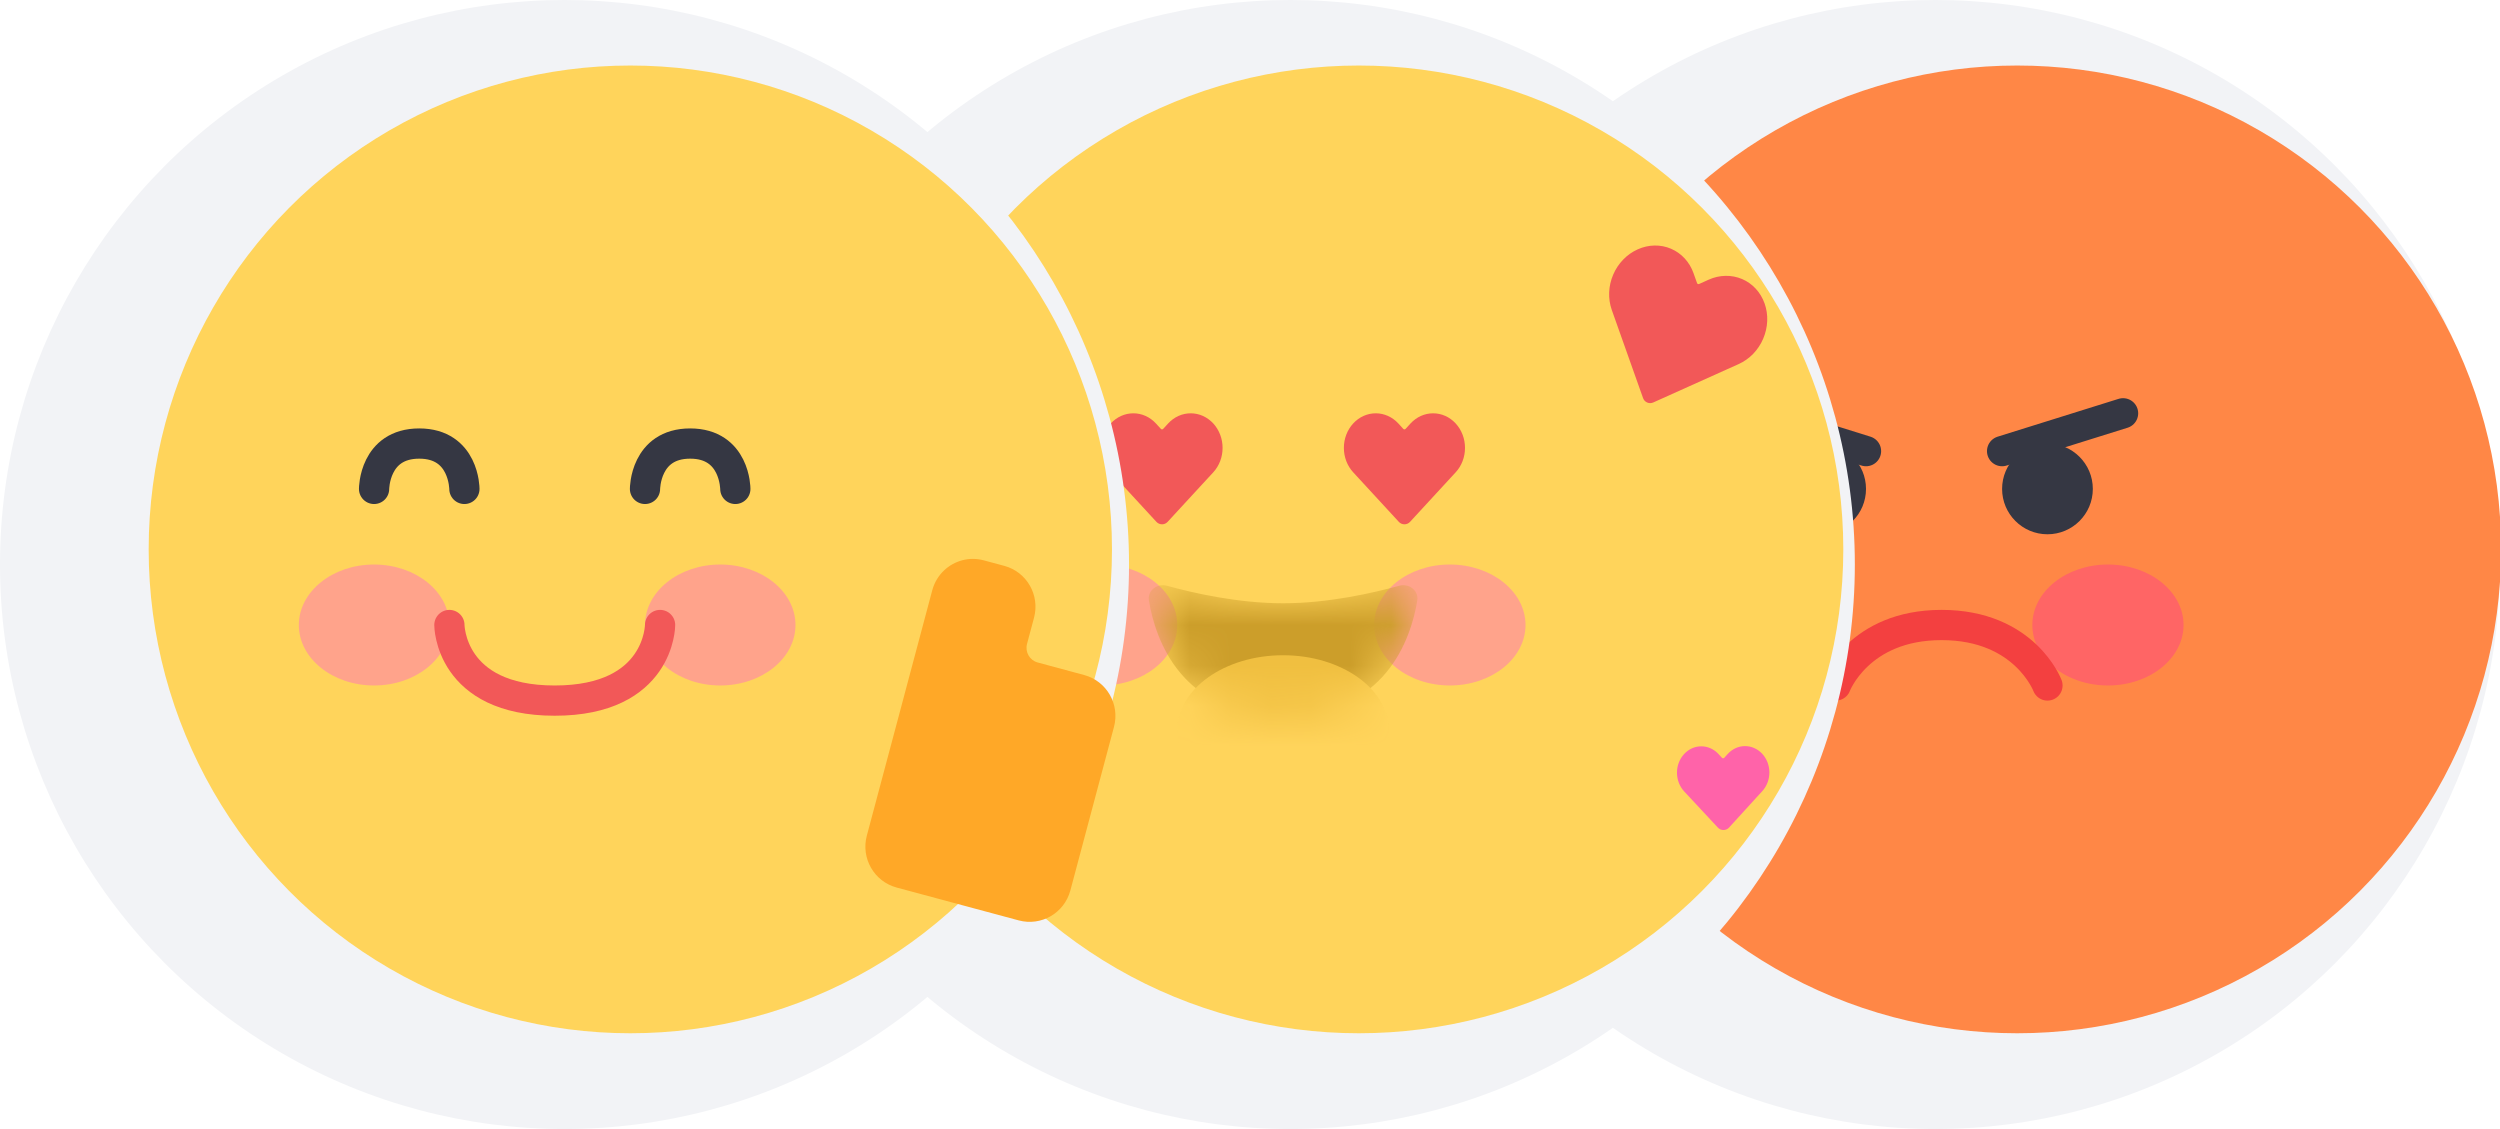 <svg width="62" height="28" viewBox="0 0 62 28" fill="none" xmlns="http://www.w3.org/2000/svg">
<circle cx="48" cy="14" r="14" fill="#F2F3F6"/>
<g filter="url(#filter0_ii_879_3381)">
<circle cx="48.152" cy="14" r="12" fill="#FF8746"/>
</g>
<g filter="url(#filter1_f_879_3381)">
<ellipse cx="43.652" cy="15.5" rx="1.875" ry="1.5" fill="#FF6565"/>
</g>
<g filter="url(#filter2_f_879_3381)">
<ellipse cx="52.277" cy="15.5" rx="1.875" ry="1.5" fill="#FF6565"/>
</g>
<path d="M45.527 17C45.527 17 46.09 15.5 48.152 15.5C50.215 15.5 50.777 17 50.777 17" stroke="#F34040" stroke-width="0.75" stroke-linecap="round"/>
<path d="M43.277 10.25L46.277 11.188" stroke="#353743" stroke-width="0.75" stroke-linecap="round"/>
<path d="M52.652 10.25L49.652 11.188" stroke="#353743" stroke-width="0.75" stroke-linecap="round"/>
<circle cx="45.152" cy="12.125" r="1.125" fill="#353743"/>
<circle cx="1.125" cy="1.125" r="1.125" transform="matrix(-1 0 0 1 51.902 11)" fill="#353743"/>
<circle cx="32" cy="14" r="14" fill="#F2F3F6"/>
<g filter="url(#filter3_ii_879_3381)">
<ellipse cx="31.824" cy="14" rx="12.015" ry="12" fill="#FFD45B"/>
</g>
<g filter="url(#filter4_f_879_3381)">
<ellipse cx="27.319" cy="15.5" rx="1.877" ry="1.5" fill="#FF9797" fill-opacity="0.8"/>
</g>
<g filter="url(#filter5_f_879_3381)">
<ellipse cx="35.956" cy="15.5" rx="1.877" ry="1.5" fill="#FF9797" fill-opacity="0.8"/>
</g>
<path d="M30.089 10.501C30.015 10.422 29.928 10.358 29.832 10.315C29.736 10.272 29.633 10.25 29.53 10.25C29.426 10.25 29.323 10.272 29.227 10.315C29.131 10.358 29.044 10.422 28.971 10.501L28.846 10.637C28.831 10.653 28.805 10.653 28.791 10.637L28.666 10.501C28.518 10.34 28.317 10.25 28.107 10.25C27.897 10.25 27.696 10.34 27.548 10.501C27.4 10.662 27.316 10.88 27.316 11.108C27.316 11.335 27.4 11.553 27.548 11.714L27.7 11.879L28.68 12.943C28.755 13.023 28.882 13.023 28.956 12.943L29.936 11.879L30.089 11.714C30.162 11.634 30.22 11.54 30.26 11.436C30.3 11.332 30.32 11.22 30.32 11.108C30.32 10.995 30.3 10.883 30.26 10.78C30.22 10.675 30.162 10.581 30.089 10.501Z" fill="#F25858"/>
<path d="M36.1 10.501C36.027 10.422 35.94 10.358 35.844 10.315C35.748 10.272 35.645 10.25 35.541 10.25C35.438 10.25 35.335 10.272 35.239 10.315C35.143 10.358 35.056 10.422 34.982 10.501L34.858 10.637C34.843 10.653 34.817 10.653 34.802 10.637L34.678 10.501C34.529 10.34 34.328 10.25 34.119 10.25C33.909 10.25 33.708 10.34 33.56 10.501C33.411 10.662 33.328 10.88 33.328 11.108C33.328 11.335 33.411 11.553 33.56 11.714L33.712 11.879L34.692 12.943C34.766 13.023 34.894 13.023 34.968 12.943L35.948 11.879L36.1 11.714C36.174 11.634 36.232 11.54 36.272 11.436C36.312 11.332 36.332 11.22 36.332 11.108C36.332 10.995 36.312 10.883 36.272 10.78C36.232 10.675 36.174 10.581 36.1 10.501Z" fill="#F25858"/>
<g filter="url(#filter6_ii_879_3381)">
<path d="M43.762 7.151C43.713 7.014 43.639 6.889 43.543 6.785C43.447 6.681 43.331 6.599 43.203 6.545C43.074 6.49 42.935 6.463 42.793 6.466C42.651 6.468 42.51 6.501 42.377 6.56L42.138 6.668C42.118 6.677 42.094 6.667 42.087 6.646L41.999 6.399C41.901 6.122 41.7 5.904 41.44 5.793C41.18 5.682 40.883 5.688 40.615 5.809C40.346 5.929 40.127 6.156 40.007 6.437C39.886 6.719 39.874 7.033 39.972 7.311L40.073 7.596L40.748 9.498C40.784 9.601 40.901 9.651 41.001 9.606L42.843 8.778L43.119 8.654C43.252 8.594 43.375 8.507 43.479 8.4C43.583 8.292 43.668 8.164 43.727 8.025C43.787 7.885 43.821 7.736 43.827 7.586C43.833 7.437 43.811 7.289 43.762 7.151Z" fill="#F25858"/>
</g>
<g filter="url(#filter7_ii_879_3381)">
<path d="M21.263 21.393C21.302 21.285 21.36 21.188 21.435 21.106C21.51 21.024 21.601 20.96 21.702 20.917C21.803 20.874 21.912 20.853 22.023 20.855C22.134 20.857 22.245 20.883 22.349 20.93L22.529 21.01C22.549 21.019 22.572 21.009 22.579 20.989L22.645 20.803C22.722 20.586 22.88 20.415 23.084 20.328C23.287 20.241 23.52 20.245 23.731 20.34C23.942 20.435 24.113 20.612 24.208 20.833C24.302 21.054 24.312 21.3 24.235 21.518L24.156 21.742L23.641 23.191C23.605 23.294 23.488 23.344 23.388 23.299L21.984 22.668L21.767 22.571C21.663 22.524 21.567 22.456 21.485 22.372C21.403 22.287 21.337 22.187 21.29 22.078C21.243 21.968 21.217 21.852 21.212 21.734C21.208 21.616 21.225 21.5 21.263 21.393Z" fill="#FF63A9"/>
</g>
<g filter="url(#filter8_ii_879_3381)">
<path d="M43.702 18.317C43.645 18.257 43.579 18.209 43.505 18.177C43.432 18.144 43.353 18.128 43.274 18.128C43.195 18.128 43.117 18.146 43.044 18.179C42.971 18.212 42.905 18.261 42.849 18.322L42.761 18.419C42.746 18.435 42.721 18.435 42.706 18.419L42.617 18.323C42.503 18.201 42.349 18.133 42.189 18.134C42.029 18.134 41.876 18.204 41.764 18.328C41.651 18.451 41.588 18.617 41.589 18.791C41.59 18.965 41.655 19.131 41.768 19.253L41.885 19.378L42.604 20.15C42.679 20.23 42.806 20.23 42.88 20.149L43.591 19.369L43.707 19.243C43.762 19.182 43.806 19.109 43.836 19.03C43.866 18.95 43.881 18.865 43.881 18.779C43.88 18.693 43.864 18.608 43.834 18.529C43.803 18.45 43.758 18.378 43.702 18.317Z" fill="#FF63A9"/>
</g>
<mask id="mask0_879_3381" style="mask-type:alpha" maskUnits="userSpaceOnUse" x="28" y="14" width="8" height="4">
<path d="M31.821 17.75C29.283 17.75 28.651 15.847 28.494 14.899C28.451 14.644 28.696 14.459 28.945 14.528C29.571 14.701 30.696 14.961 31.821 14.961C32.945 14.961 34.07 14.701 34.696 14.528C34.945 14.459 35.19 14.644 35.148 14.899C34.99 15.847 34.358 17.75 31.821 17.75Z" fill="#CCA94F"/>
</mask>
<g mask="url(#mask0_879_3381)">
<path d="M31.821 17.75C29.283 17.75 28.651 15.847 28.494 14.899C28.451 14.644 28.696 14.459 28.945 14.528C29.571 14.701 30.696 14.961 31.821 14.961C32.945 14.961 34.07 14.701 34.696 14.528C34.945 14.459 35.19 14.644 35.148 14.899C34.99 15.847 34.358 17.75 31.821 17.75Z" fill="#CC9E2A"/>
<ellipse cx="31.82" cy="18.125" rx="2.628" ry="1.875" fill="#F0BF40"/>
</g>
<circle cx="14" cy="14" r="14" fill="#F2F3F6"/>
<g filter="url(#filter9_ii_879_3381)">
<ellipse cx="13.757" cy="14" rx="11.945" ry="12" fill="#FFD45B"/>
</g>
<path d="M9.277 12.125C9.277 12.125 9.277 11 10.397 11C11.517 11 11.517 12.125 11.517 12.125" stroke="#353743" stroke-width="0.75" stroke-linecap="round"/>
<path d="M15.996 12.125C15.996 12.125 15.996 11 17.116 11C18.236 11 18.236 12.125 18.236 12.125" stroke="#353743" stroke-width="0.75" stroke-linecap="round"/>
<g filter="url(#filter10_ii_879_3381)">
<path fill-rule="evenodd" clip-rule="evenodd" d="M22.665 13.769C22.527 13.899 22.423 14.067 22.37 14.264L21.829 16.293L21.559 17.307L20.747 20.35C20.598 20.91 20.928 21.485 21.486 21.636L24.515 22.451C25.073 22.601 25.645 22.269 25.795 21.708L26.877 17.651C27.026 17.091 26.696 16.516 26.138 16.366L24.986 16.055C24.786 16.002 24.667 15.796 24.72 15.595L24.894 14.944C25.044 14.383 24.713 13.808 24.155 13.658L23.65 13.522C23.288 13.424 22.92 13.53 22.665 13.769Z" fill="#FFA827"/>
</g>
<g filter="url(#filter11_f_879_3381)">
<ellipse cx="9.277" cy="15.5" rx="1.866" ry="1.5" fill="#FF9797" fill-opacity="0.8"/>
</g>
<g filter="url(#filter12_f_879_3381)">
<ellipse cx="17.862" cy="15.5" rx="1.866" ry="1.5" fill="#FF9797" fill-opacity="0.8"/>
</g>
<path d="M11.145 15.5C11.145 15.5 11.145 17.375 13.757 17.375C16.37 17.375 16.37 15.5 16.37 15.5" stroke="#F25858" stroke-width="0.75" stroke-linecap="round"/>
<defs>
<filter id="filter0_ii_879_3381" x="34.652" y="0.125" width="28.5" height="27.375" filterUnits="userSpaceOnUse" color-interpolation-filters="sRGB">
<feFlood flood-opacity="0" result="BackgroundImageFix"/>
<feBlend mode="normal" in="SourceGraphic" in2="BackgroundImageFix" result="shape"/>
<feColorMatrix in="SourceAlpha" type="matrix" values="0 0 0 0 0 0 0 0 0 0 0 0 0 0 0 0 0 0 127 0" result="hardAlpha"/>
<feMorphology radius="1.125" operator="dilate" in="SourceAlpha" result="effect1_innerShadow_879_3381"/>
<feOffset dx="3.375" dy="-1.875"/>
<feGaussianBlur stdDeviation="2.062"/>
<feComposite in2="hardAlpha" operator="arithmetic" k2="-1" k3="1"/>
<feColorMatrix type="matrix" values="0 0 0 0 1 0 0 0 0 0.45 0 0 0 0 0.203 0 0 0 1 0"/>
<feBlend mode="normal" in2="shape" result="effect1_innerShadow_879_3381"/>
<feColorMatrix in="SourceAlpha" type="matrix" values="0 0 0 0 0 0 0 0 0 0 0 0 0 0 0 0 0 0 127 0" result="hardAlpha"/>
<feOffset dx="-1.5" dy="1.5"/>
<feGaussianBlur stdDeviation="0.75"/>
<feComposite in2="hardAlpha" operator="arithmetic" k2="-1" k3="1"/>
<feColorMatrix type="matrix" values="0 0 0 0 1 0 0 0 0 0.59 0 0 0 0 0.367 0 0 0 1 0"/>
<feBlend mode="normal" in2="effect1_innerShadow_879_3381" result="effect2_innerShadow_879_3381"/>
</filter>
<filter id="filter1_f_879_3381" x="38.777" y="11" width="9.75" height="9" filterUnits="userSpaceOnUse" color-interpolation-filters="sRGB">
<feFlood flood-opacity="0" result="BackgroundImageFix"/>
<feBlend mode="normal" in="SourceGraphic" in2="BackgroundImageFix" result="shape"/>
<feGaussianBlur stdDeviation="1.5" result="effect1_foregroundBlur_879_3381"/>
</filter>
<filter id="filter2_f_879_3381" x="47.402" y="11" width="9.75" height="9" filterUnits="userSpaceOnUse" color-interpolation-filters="sRGB">
<feFlood flood-opacity="0" result="BackgroundImageFix"/>
<feBlend mode="normal" in="SourceGraphic" in2="BackgroundImageFix" result="shape"/>
<feGaussianBlur stdDeviation="1.5" result="effect1_foregroundBlur_879_3381"/>
</filter>
<filter id="filter3_ii_879_3381" x="18.309" y="0.125" width="28.531" height="27.375" filterUnits="userSpaceOnUse" color-interpolation-filters="sRGB">
<feFlood flood-opacity="0" result="BackgroundImageFix"/>
<feBlend mode="normal" in="SourceGraphic" in2="BackgroundImageFix" result="shape"/>
<feColorMatrix in="SourceAlpha" type="matrix" values="0 0 0 0 0 0 0 0 0 0 0 0 0 0 0 0 0 0 127 0" result="hardAlpha"/>
<feMorphology radius="1.125" operator="dilate" in="SourceAlpha" result="effect1_innerShadow_879_3381"/>
<feOffset dx="3.375" dy="-1.875"/>
<feGaussianBlur stdDeviation="2.062"/>
<feComposite in2="hardAlpha" operator="arithmetic" k2="-1" k3="1"/>
<feColorMatrix type="matrix" values="0 0 0 0 1 0 0 0 0 0.708 0 0 0 0 0.196 0 0 0 1 0"/>
<feBlend mode="normal" in2="shape" result="effect1_innerShadow_879_3381"/>
<feColorMatrix in="SourceAlpha" type="matrix" values="0 0 0 0 0 0 0 0 0 0 0 0 0 0 0 0 0 0 127 0" result="hardAlpha"/>
<feOffset dx="-1.5" dy="1.5"/>
<feGaussianBlur stdDeviation="0.75"/>
<feComposite in2="hardAlpha" operator="arithmetic" k2="-1" k3="1"/>
<feColorMatrix type="matrix" values="0 0 0 0 1 0 0 0 0 0.89 0 0 0 0 0.45 0 0 0 1 0"/>
<feBlend mode="normal" in2="effect1_innerShadow_879_3381" result="effect2_innerShadow_879_3381"/>
</filter>
<filter id="filter4_f_879_3381" x="22.441" y="11" width="9.754" height="9" filterUnits="userSpaceOnUse" color-interpolation-filters="sRGB">
<feFlood flood-opacity="0" result="BackgroundImageFix"/>
<feBlend mode="normal" in="SourceGraphic" in2="BackgroundImageFix" result="shape"/>
<feGaussianBlur stdDeviation="1.5" result="effect1_foregroundBlur_879_3381"/>
</filter>
<filter id="filter5_f_879_3381" x="31.078" y="11" width="9.754" height="9" filterUnits="userSpaceOnUse" color-interpolation-filters="sRGB">
<feFlood flood-opacity="0" result="BackgroundImageFix"/>
<feBlend mode="normal" in="SourceGraphic" in2="BackgroundImageFix" result="shape"/>
<feGaussianBlur stdDeviation="1.5" result="effect1_foregroundBlur_879_3381"/>
</filter>
<filter id="filter6_ii_879_3381" x="39.531" y="5.713" width="4.672" height="4.285" filterUnits="userSpaceOnUse" color-interpolation-filters="sRGB">
<feFlood flood-opacity="0" result="BackgroundImageFix"/>
<feBlend mode="normal" in="SourceGraphic" in2="BackgroundImageFix" result="shape"/>
<feColorMatrix in="SourceAlpha" type="matrix" values="0 0 0 0 0 0 0 0 0 0 0 0 0 0 0 0 0 0 127 0" result="hardAlpha"/>
<feOffset dx="0.375"/>
<feGaussianBlur stdDeviation="0.844"/>
<feComposite in2="hardAlpha" operator="arithmetic" k2="-1" k3="1"/>
<feColorMatrix type="matrix" values="0 0 0 0 0.987 0 0 0 0 0.217 0 0 0 0 0.217 0 0 0 1 0"/>
<feBlend mode="normal" in2="shape" result="effect1_innerShadow_879_3381"/>
<feColorMatrix in="SourceAlpha" type="matrix" values="0 0 0 0 0 0 0 0 0 0 0 0 0 0 0 0 0 0 127 0" result="hardAlpha"/>
<feOffset dx="-0.375" dy="0.375"/>
<feGaussianBlur stdDeviation="0.375"/>
<feComposite in2="hardAlpha" operator="arithmetic" k2="-1" k3="1"/>
<feColorMatrix type="matrix" values="0 0 0 0 1 0 0 0 0 0.517 0 0 0 0 0.517 0 0 0 1 0"/>
<feBlend mode="normal" in2="effect1_innerShadow_879_3381" result="effect2_innerShadow_879_3381"/>
</filter>
<filter id="filter7_ii_879_3381" x="20.836" y="20.266" width="3.824" height="3.426" filterUnits="userSpaceOnUse" color-interpolation-filters="sRGB">
<feFlood flood-opacity="0" result="BackgroundImageFix"/>
<feBlend mode="normal" in="SourceGraphic" in2="BackgroundImageFix" result="shape"/>
<feColorMatrix in="SourceAlpha" type="matrix" values="0 0 0 0 0 0 0 0 0 0 0 0 0 0 0 0 0 0 127 0" result="hardAlpha"/>
<feOffset dx="0.375"/>
<feGaussianBlur stdDeviation="0.844"/>
<feComposite in2="hardAlpha" operator="arithmetic" k2="-1" k3="1"/>
<feColorMatrix type="matrix" values="0 0 0 0 1 0 0 0 0 0.203 0 0 0 0 0.548 0 0 0 1 0"/>
<feBlend mode="normal" in2="shape" result="effect1_innerShadow_879_3381"/>
<feColorMatrix in="SourceAlpha" type="matrix" values="0 0 0 0 0 0 0 0 0 0 0 0 0 0 0 0 0 0 127 0" result="hardAlpha"/>
<feOffset dx="-0.375" dy="0.375"/>
<feGaussianBlur stdDeviation="0.375"/>
<feComposite in2="hardAlpha" operator="arithmetic" k2="-1" k3="1"/>
<feColorMatrix type="matrix" values="0 0 0 0 1 0 0 0 0 0.526 0 0 0 0 0.737 0 0 0 1 0"/>
<feBlend mode="normal" in2="effect1_innerShadow_879_3381" result="effect2_innerShadow_879_3381"/>
</filter>
<filter id="filter8_ii_879_3381" x="41.215" y="18.129" width="3.043" height="2.455" filterUnits="userSpaceOnUse" color-interpolation-filters="sRGB">
<feFlood flood-opacity="0" result="BackgroundImageFix"/>
<feBlend mode="normal" in="SourceGraphic" in2="BackgroundImageFix" result="shape"/>
<feColorMatrix in="SourceAlpha" type="matrix" values="0 0 0 0 0 0 0 0 0 0 0 0 0 0 0 0 0 0 127 0" result="hardAlpha"/>
<feOffset dx="0.375"/>
<feGaussianBlur stdDeviation="0.844"/>
<feComposite in2="hardAlpha" operator="arithmetic" k2="-1" k3="1"/>
<feColorMatrix type="matrix" values="0 0 0 0 1 0 0 0 0 0.203 0 0 0 0 0.548 0 0 0 1 0"/>
<feBlend mode="normal" in2="shape" result="effect1_innerShadow_879_3381"/>
<feColorMatrix in="SourceAlpha" type="matrix" values="0 0 0 0 0 0 0 0 0 0 0 0 0 0 0 0 0 0 127 0" result="hardAlpha"/>
<feOffset dx="-0.375" dy="0.375"/>
<feGaussianBlur stdDeviation="0.375"/>
<feComposite in2="hardAlpha" operator="arithmetic" k2="-1" k3="1"/>
<feColorMatrix type="matrix" values="0 0 0 0 1 0 0 0 0 0.526 0 0 0 0 0.737 0 0 0 1 0"/>
<feBlend mode="normal" in2="effect1_innerShadow_879_3381" result="effect2_innerShadow_879_3381"/>
</filter>
<filter id="filter9_ii_879_3381" x="0.312" y="0.125" width="28.391" height="27.375" filterUnits="userSpaceOnUse" color-interpolation-filters="sRGB">
<feFlood flood-opacity="0" result="BackgroundImageFix"/>
<feBlend mode="normal" in="SourceGraphic" in2="BackgroundImageFix" result="shape"/>
<feColorMatrix in="SourceAlpha" type="matrix" values="0 0 0 0 0 0 0 0 0 0 0 0 0 0 0 0 0 0 127 0" result="hardAlpha"/>
<feMorphology radius="1.125" operator="dilate" in="SourceAlpha" result="effect1_innerShadow_879_3381"/>
<feOffset dx="3.375" dy="-1.875"/>
<feGaussianBlur stdDeviation="2.062"/>
<feComposite in2="hardAlpha" operator="arithmetic" k2="-1" k3="1"/>
<feColorMatrix type="matrix" values="0 0 0 0 1 0 0 0 0 0.708 0 0 0 0 0.196 0 0 0 1 0"/>
<feBlend mode="normal" in2="shape" result="effect1_innerShadow_879_3381"/>
<feColorMatrix in="SourceAlpha" type="matrix" values="0 0 0 0 0 0 0 0 0 0 0 0 0 0 0 0 0 0 127 0" result="hardAlpha"/>
<feOffset dx="-1.5" dy="1.5"/>
<feGaussianBlur stdDeviation="0.75"/>
<feComposite in2="hardAlpha" operator="arithmetic" k2="-1" k3="1"/>
<feColorMatrix type="matrix" values="0 0 0 0 1 0 0 0 0 0.89 0 0 0 0 0.45 0 0 0 1 0"/>
<feBlend mode="normal" in2="effect1_innerShadow_879_3381" result="effect2_innerShadow_879_3381"/>
</filter>
<filter id="filter10_ii_879_3381" x="20.336" y="13.486" width="7.703" height="9.375" filterUnits="userSpaceOnUse" color-interpolation-filters="sRGB">
<feFlood flood-opacity="0" result="BackgroundImageFix"/>
<feBlend mode="normal" in="SourceGraphic" in2="BackgroundImageFix" result="shape"/>
<feColorMatrix in="SourceAlpha" type="matrix" values="0 0 0 0 0 0 0 0 0 0 0 0 0 0 0 0 0 0 127 0" result="hardAlpha"/>
<feOffset dx="1.125"/>
<feGaussianBlur stdDeviation="0.844"/>
<feComposite in2="hardAlpha" operator="arithmetic" k2="-1" k3="1"/>
<feColorMatrix type="matrix" values="0 0 0 0 1 0 0 0 0 0.519 0 0 0 0 0.006 0 0 0 0.9 0"/>
<feBlend mode="normal" in2="shape" result="effect1_innerShadow_879_3381"/>
<feColorMatrix in="SourceAlpha" type="matrix" values="0 0 0 0 0 0 0 0 0 0 0 0 0 0 0 0 0 0 127 0" result="hardAlpha"/>
<feOffset dx="-0.375" dy="0.375"/>
<feGaussianBlur stdDeviation="0.562"/>
<feComposite in2="hardAlpha" operator="arithmetic" k2="-1" k3="1"/>
<feColorMatrix type="matrix" values="0 0 0 0 1 0 0 0 0 0.762 0 0 0 0 0.424 0 0 0 1 0"/>
<feBlend mode="normal" in2="effect1_innerShadow_879_3381" result="effect2_innerShadow_879_3381"/>
</filter>
<filter id="filter11_f_879_3381" x="4.41" y="11" width="9.734" height="9" filterUnits="userSpaceOnUse" color-interpolation-filters="sRGB">
<feFlood flood-opacity="0" result="BackgroundImageFix"/>
<feBlend mode="normal" in="SourceGraphic" in2="BackgroundImageFix" result="shape"/>
<feGaussianBlur stdDeviation="1.5" result="effect1_foregroundBlur_879_3381"/>
</filter>
<filter id="filter12_f_879_3381" x="12.996" y="11" width="9.734" height="9" filterUnits="userSpaceOnUse" color-interpolation-filters="sRGB">
<feFlood flood-opacity="0" result="BackgroundImageFix"/>
<feBlend mode="normal" in="SourceGraphic" in2="BackgroundImageFix" result="shape"/>
<feGaussianBlur stdDeviation="1.5" result="effect1_foregroundBlur_879_3381"/>
</filter>
</defs>
</svg>
